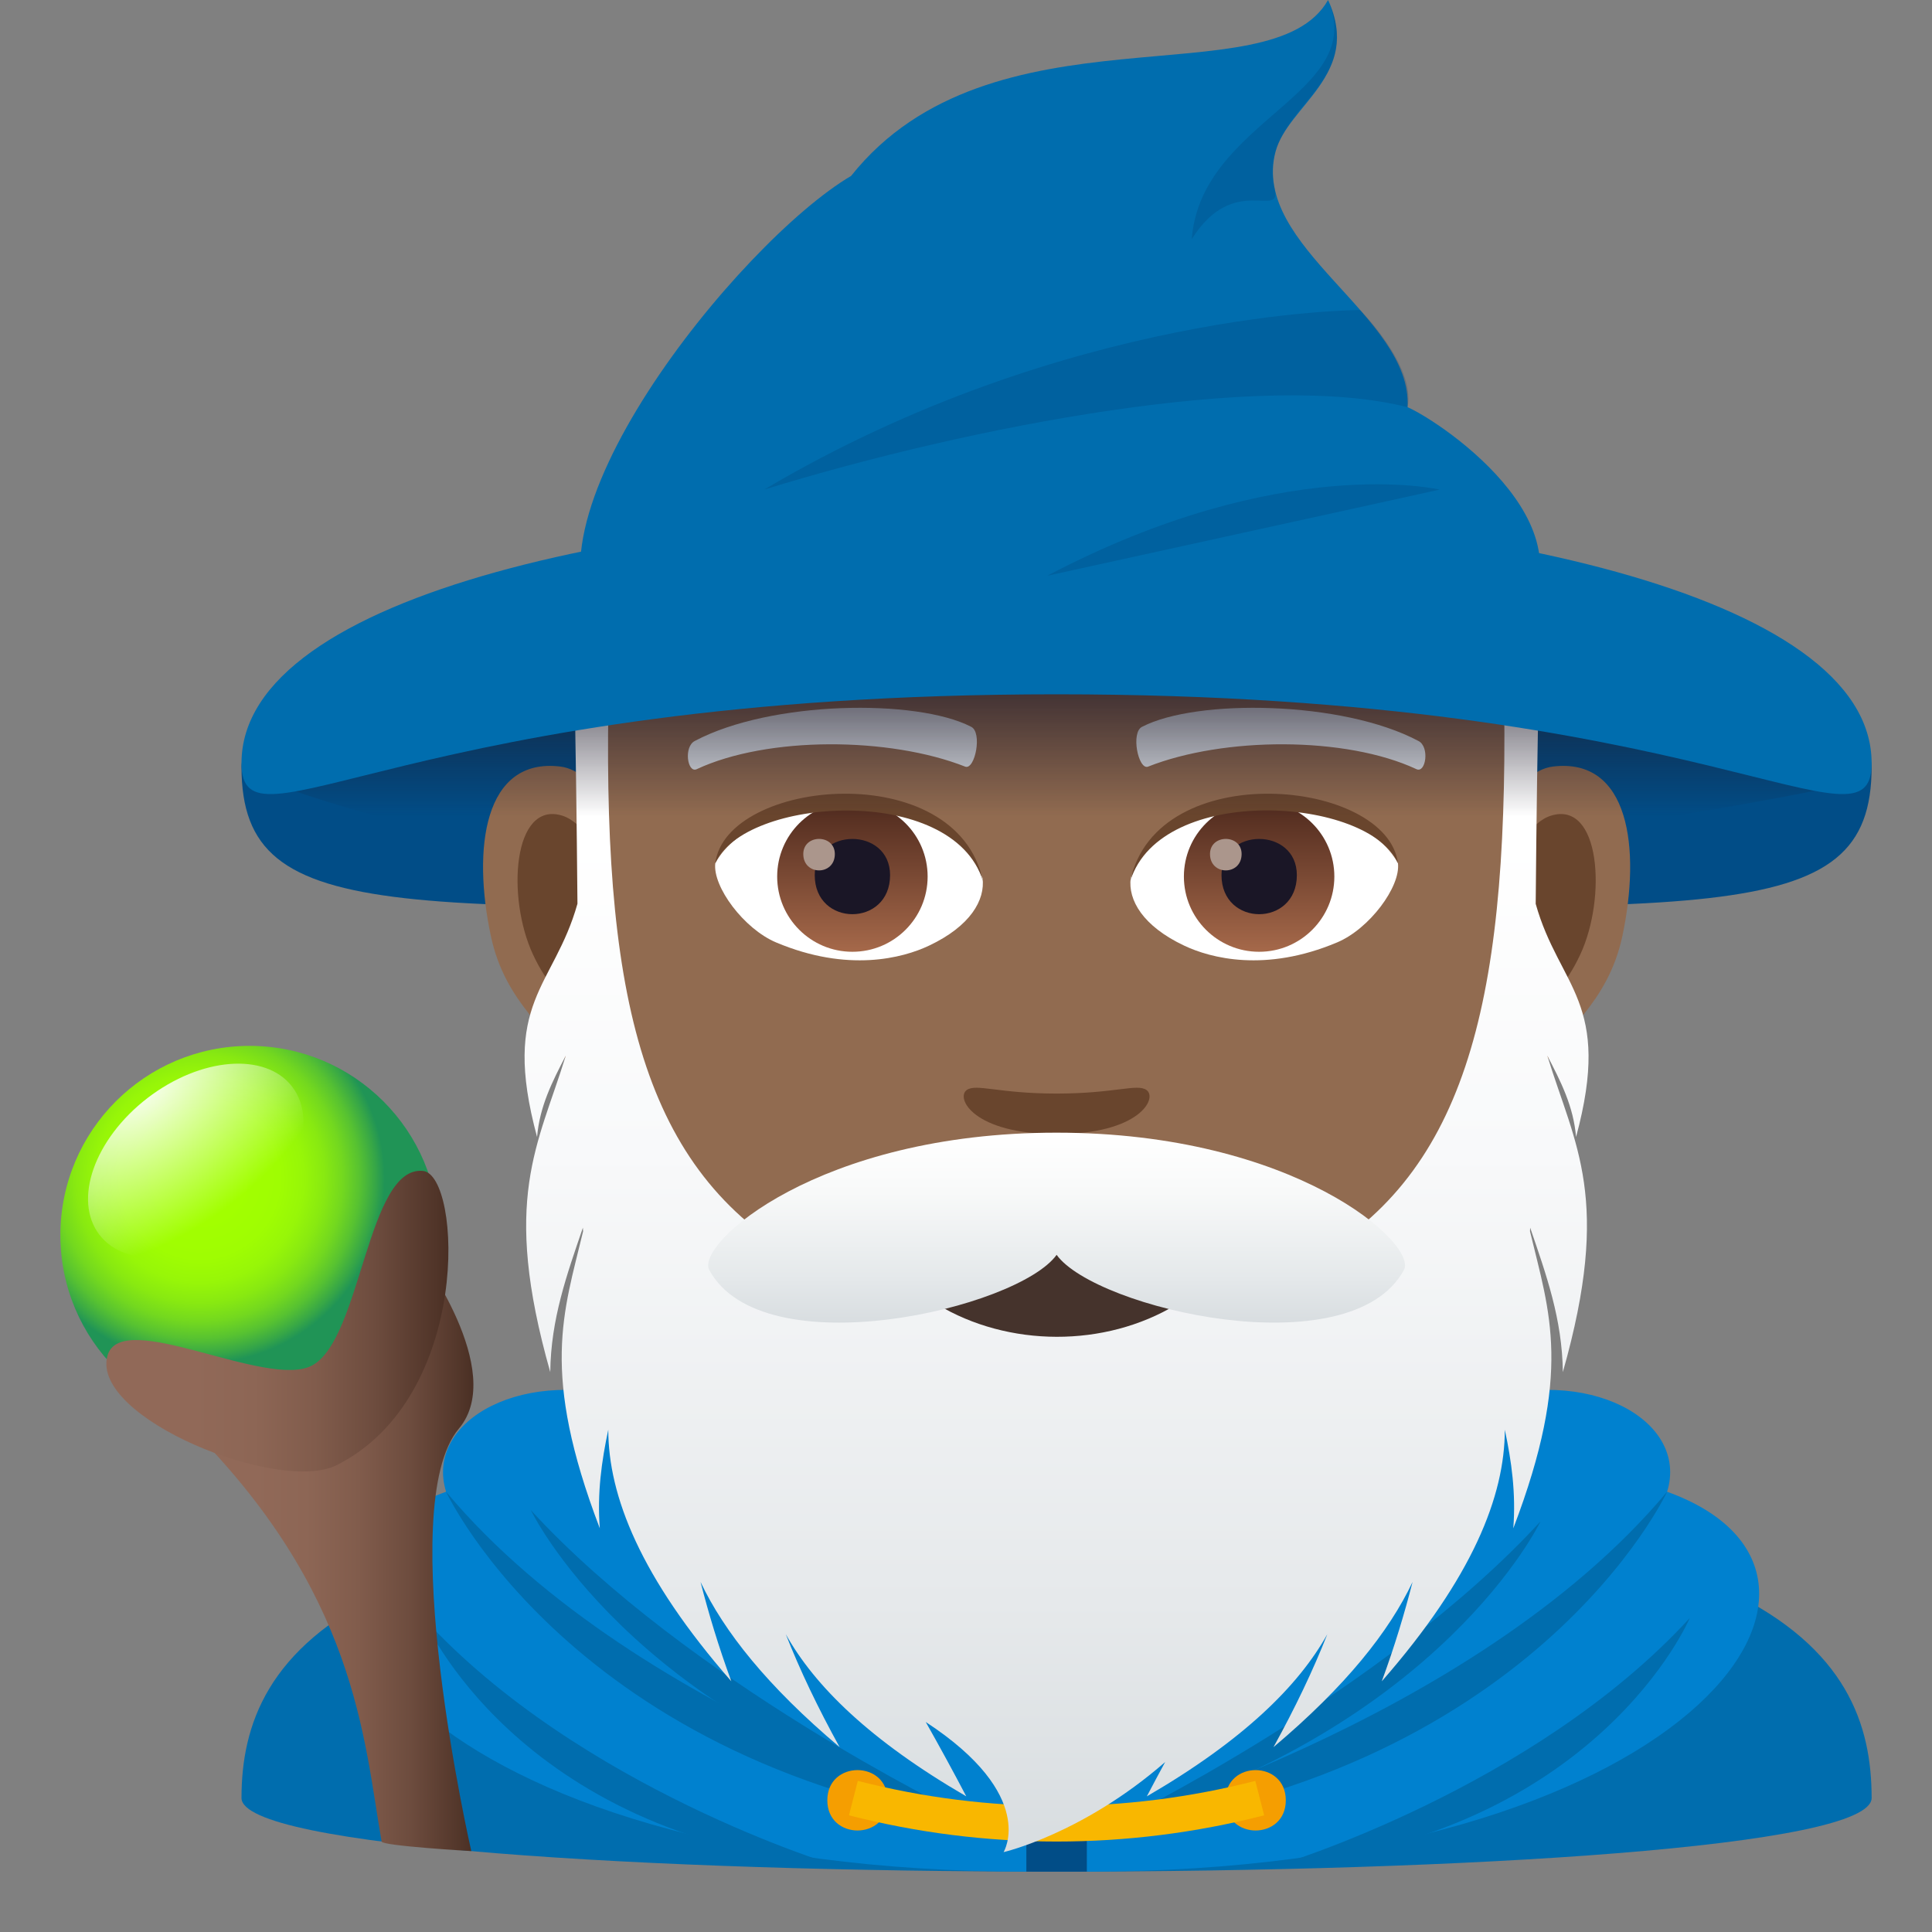 <?xml version="1.0" encoding="utf-8"?>
<!-- Generator: Adobe Illustrator 15.0.0, SVG Export Plug-In . SVG Version: 6.00 Build 0)  -->
<!DOCTYPE svg PUBLIC "-//W3C//DTD SVG 1.1//EN" "http://www.w3.org/Graphics/SVG/1.1/DTD/svg11.dtd">
<svg version="1.1" id="Layer_1" xmlns:x="http://ns.adobe.com/Extensibility/1.0/" xmlns:i="http://ns.adobe.com/AdobeIllustrator/10.0/" xmlns:graph="http://ns.adobe.com/Graphs/1.0/"
	 xmlns="http://www.w3.org/2000/svg" xmlns:xlink="http://www.w3.org/1999/xlink" xmlns:a="http://ns.adobe.com/AdobeSVGViewerExtensions/3.0/"
	 x="0px" y="0px" width="64px" height="64px" viewBox="0 0 64 64" enable-background="new 0 0 64 64" xml:space="preserve">
<rect x="0" y="0" width="64" height="64" fill="#808080" stroke="none"/>
<path fill="#006DAE" d="M12.785,52.718c2.703-1.289,13.985-4.544,13.985-4.544l16.438-0.036c0,0,11.381,3.283,14.065,4.576
	C61.18,54.587,62,57.144,62,59.56c0,3.254-54,3.254-54,0C8,57.14,8.871,54.583,12.785,52.718z"/>
<path fill="#0081CF" d="M21.106,46.443c-3.673-1.246-7.065,0.592-6.329,2.973C7.059,52.197,14.184,62,34.001,62v-5.518
	C26.655,52.691,21.106,46.443,21.106,46.443z"/>
<path fill="#006DAE" d="M14.027,53.6c0,0,3.031,7.176,13.657,8.197C27.685,61.797,19.215,59.256,14.027,53.6z"/>
<path fill="#006DAE" d="M17.585,50.025c0,0,3.25,6.83,14.125,10C31.71,60.025,22.772,55.682,17.585,50.025z"/>
<path fill="#006DAE" d="M14.777,49.416c0,0,4.438,9.578,19.224,11.221C34.001,60.637,21.199,57.104,14.777,49.416z"/>
<path fill="#0081CF" d="M48.896,46.443c3.673-1.246,7.065,0.592,6.329,2.973C62.943,52.197,55.818,62,36.001,62v-5.518
	C43.347,52.691,48.896,46.443,48.896,46.443z"/>
<path fill="#006DAE" d="M55.975,53.6c0,0-3.031,7.176-13.657,8.197C42.317,61.797,50.787,59.256,55.975,53.6z"/>
<path fill="#006DAE" d="M51.031,50.398c0,0-3.25,6.828-14.125,10C36.906,60.398,45.844,56.055,51.031,50.398z"/>
<path fill="#006DAE" d="M55.225,49.416c0,0-4.438,9.578-19.224,11.221C36.001,60.637,48.803,57.104,55.225,49.416z"/>
<path fill="#014D87" d="M34.001,56.482V62h2v-5.518H34.001z"/>
<path fill="#F59E01" d="M29.406,59.637c0,1.334-2,1.334-2,0S29.406,58.303,29.406,59.637z"/>
<path fill="#F59E01" d="M42.594,59.637c0,1.334-2,1.334-2,0S42.594,58.303,42.594,59.637z"/>
<path fill="#F9B700" d="M41.877,60.135c-4.512,1.158-9.242,1.158-13.754,0c0.098-0.379,0.195-0.76,0.293-1.141
	c4.32,1.109,8.848,1.109,13.168,0C41.682,59.375,41.779,59.756,41.877,60.135z"/>
<radialGradient id="SVGID_1_" cx="6.615" cy="39.046" r="6.13" gradientUnits="userSpaceOnUse">
	<stop  offset="0.23" style="stop-color:#A2FF00"/>
	<stop  offset="0.432" style="stop-color:#9FFD02"/>
	<stop  offset="0.563" style="stop-color:#97F608"/>
	<stop  offset="0.674" style="stop-color:#88E911"/>
	<stop  offset="0.774" style="stop-color:#73D81F"/>
	<stop  offset="0.866" style="stop-color:#57C231"/>
	<stop  offset="0.951" style="stop-color:#36A647"/>
	<stop  offset="1" style="stop-color:#209456"/>
	<a:midPointStop  offset="0.23" style="stop-color:#A2FF00"/>
	<a:midPointStop  offset="0.787" style="stop-color:#A2FF00"/>
	<a:midPointStop  offset="1" style="stop-color:#209456"/>
</radialGradient>
<path fill="url(#SVGID_1_)" d="M8.269,34.646C4.81,34.646,2,37.453,2,40.918c0,3.463,2.81,6.266,6.269,6.266
	s6.269-2.803,6.269-6.266C14.537,37.453,11.728,34.646,8.269,34.646z"/>
<radialGradient id="SVGID_2_" cx="558.221" cy="61.324" r="8.631" gradientTransform="matrix(0.358 0.465 -0.715 0.551 -151.418 -257.493)" gradientUnits="userSpaceOnUse">
	<stop  offset="0" style="stop-color:#FFFFFF"/>
	<stop  offset="1" style="stop-color:#FFFFFF;stop-opacity:0"/>
	<a:midPointStop  offset="0" style="stop-color:#FFFFFF"/>
	<a:midPointStop  offset="0.551" style="stop-color:#FFFFFF"/>
	<a:midPointStop  offset="1" style="stop-color:#FFFFFF;stop-opacity:0"/>
</radialGradient>
<path fill="url(#SVGID_2_)" d="M8.081,40.525c-1.761,1.357-3.904,1.527-4.785,0.381c-0.884-1.146-0.172-3.174,1.589-4.531
	c1.763-1.355,3.906-1.527,4.79-0.381C10.559,37.143,9.845,39.172,8.081,40.525z"/>
<linearGradient id="SVGID_3_" gradientUnits="userSpaceOnUse" x1="5.95" y1="51.413" x2="15.682" y2="51.413">
	<stop  offset="0.255" style="stop-color:#916958"/>
	<stop  offset="0.432" style="stop-color:#8D6655"/>
	<stop  offset="0.609" style="stop-color:#815C4C"/>
	<stop  offset="0.786" style="stop-color:#6D4C3E"/>
	<stop  offset="0.962" style="stop-color:#513529"/>
	<stop  offset="1" style="stop-color:#4A2F24"/>
	<a:midPointStop  offset="0.255" style="stop-color:#916958"/>
	<a:midPointStop  offset="0.707" style="stop-color:#916958"/>
	<a:midPointStop  offset="1" style="stop-color:#4A2F24"/>
</linearGradient>
<path fill="url(#SVGID_3_)" d="M13.878,41.506c0,0,2.925,3.914,1.326,5.814c-2.199,2.605,0.408,14,0.408,14
	s-2.945-0.171-2.971-0.316c-0.597-3.42-0.823-8.281-6.488-13.865C4.451,45.463,13.984,46.75,13.878,41.506z"/>
<linearGradient id="SVGID_4_" gradientUnits="userSpaceOnUse" x1="3.523" y1="43.764" x2="14.854" y2="43.764">
	<stop  offset="0.255" style="stop-color:#916958"/>
	<stop  offset="0.432" style="stop-color:#8D6655"/>
	<stop  offset="0.609" style="stop-color:#815C4C"/>
	<stop  offset="0.786" style="stop-color:#6D4C3E"/>
	<stop  offset="0.962" style="stop-color:#513529"/>
	<stop  offset="1" style="stop-color:#4A2F24"/>
	<a:midPointStop  offset="0.255" style="stop-color:#916958"/>
	<a:midPointStop  offset="0.707" style="stop-color:#916958"/>
	<a:midPointStop  offset="1" style="stop-color:#4A2F24"/>
</linearGradient>
<path fill="url(#SVGID_4_)" d="M14.016,38.789c1.271,0.141,1.632,7.486-2.864,9.746C9.25,49.49,3.018,46.98,3.556,44.922
	c0.435-1.643,5.303,1.123,6.794,0.305C11.973,44.334,12.173,38.592,14.016,38.789z"/>
<path fill="#014D87" d="M62,25.402c0,5.486-5.424,4.588-27,4.588S8,30.889,8,25.402C8,19.91,62,19.91,62,25.402z"/>
<path id="Path_2022_" fill="#916B50" d="M51.442,25.393c-2.545,0.307-4.383,8.814-2.781,11.061c0.225,0.313,1.535,0.814,2.508-1.168
	c0.539-1.098,2.092-2.014,2.574-4.277C54.36,28.107,53.976,25.086,51.442,25.393z"/>
<path id="Path_2021_" fill="#916B50" d="M18.562,25.393c2.545,0.307,4.383,8.814,2.781,11.061c-0.225,0.313-1.535,0.814-2.51-1.168
	c-0.537-1.098-2.092-2.014-2.572-4.277C15.642,28.107,16.028,25.086,18.562,25.393z"/>
<path id="Path_2020_" fill="#69452D" d="M51.374,27.021c-0.664,0.209-1.389,1.221-1.781,2.898c2.32-0.498,1.74,3.361-0.277,3.434
	c0.02,0.389,0.045,0.787,0.094,1.207c0.971-1.408,1.959-0.844,2.938-2.939C53.228,29.732,53.019,26.508,51.374,27.021z"/>
<path id="Path_2019_" fill="#69452D" d="M20.411,29.916c-0.395-1.676-1.117-2.686-1.781-2.895c-1.643-0.514-1.855,2.711-0.973,4.6
	c0.979,2.096,1.967,1.531,2.939,2.939c0.047-0.42,0.074-0.82,0.09-1.209C18.69,33.258,18.118,29.445,20.411,29.916z"/>
<path id="Path_2018_" fill="#916B50" d="M35.001,9.033c-11.027,0-16.34,8.328-15.676,19.908c0.133,2.33,1.582,9.93,2.947,12.656
	c1.398,2.789,6.074,7.09,8.938,7.98c1.811,0.561,5.773,0.561,7.582,0c2.865-0.891,7.543-5.191,8.939-7.98
	c1.369-2.727,2.814-10.324,2.945-12.656C51.345,17.361,46.032,9.033,35.001,9.033z"/>
<path id="Path_2017_" fill="#E6EBEF" d="M46.983,24.543c-2.521-1.336-7.348-1.4-9.146-0.469c-0.387,0.178-0.131,1.441,0.193,1.322
	c2.504-0.99,6.547-1.012,8.893,0.084C47.235,25.623,47.366,24.729,46.983,24.543z"/>
<path id="Path_2016_" fill="#E6EBEF" d="M23.021,24.543c2.521-1.336,7.346-1.4,9.146-0.469c0.385,0.178,0.131,1.441-0.193,1.322
	c-2.51-0.99-6.547-1.012-8.895,0.084C22.769,25.623,22.64,24.729,23.021,24.543z"/>
<path id="Path_2015_" fill="#FFFFFF" d="M32.548,29.084c0.094,0.73-0.402,1.594-1.773,2.242c-0.871,0.412-2.686,0.896-5.066-0.107
	c-1.066-0.449-2.107-1.848-2.014-2.623C24.985,26.166,31.339,25.811,32.548,29.084z"/>
<linearGradient id="Oval_1_" gradientUnits="userSpaceOnUse" x1="-424.125" y1="477.466" x2="-424.125" y2="478.225" gradientTransform="matrix(6.57 0 0 -6.57 2814.78 3168.528)">
	<stop  offset="0" style="stop-color:#A6694A"/>
	<stop  offset="1" style="stop-color:#4F2A1E"/>
	<a:midPointStop  offset="0" style="stop-color:#A6694A"/>
	<a:midPointStop  offset="0.5" style="stop-color:#A6694A"/>
	<a:midPointStop  offset="1" style="stop-color:#4F2A1E"/>
</linearGradient>
<circle id="Oval_262_" fill="url(#Oval_1_)" cx="28.237" cy="29.037" r="2.492"/>
<path id="Path_2014_" fill="#1A1626" d="M26.989,28.99c0,1.725,2.496,1.725,2.496,0C29.485,27.391,26.989,27.391,26.989,28.99z"/>
<path id="Path_2013_" fill="#AB968C" d="M26.61,28.291c0,0.723,1.045,0.723,1.045,0C27.655,27.623,26.61,27.623,26.61,28.291z"/>
<path id="Path_2012_" fill="#69452D" d="M32.56,29.18c-1.014-3.25-7.926-2.77-8.865-0.584C24.042,25.797,31.696,25.057,32.56,29.18z
	"/>
<path id="Path_2011_" fill="#FFFFFF" d="M37.456,29.084c-0.094,0.73,0.4,1.594,1.773,2.242c0.871,0.412,2.684,0.896,5.064-0.107
	c1.07-0.449,2.109-1.848,2.016-2.623C45.019,26.166,38.663,25.811,37.456,29.084z"/>
<linearGradient id="Oval_2_" gradientUnits="userSpaceOnUse" x1="-424.773" y1="477.466" x2="-424.773" y2="478.225" gradientTransform="matrix(6.57 0 0 -6.57 2832.511 3168.528)">
	<stop  offset="0" style="stop-color:#A6694A"/>
	<stop  offset="1" style="stop-color:#4F2A1E"/>
	<a:midPointStop  offset="0" style="stop-color:#A6694A"/>
	<a:midPointStop  offset="0.5" style="stop-color:#A6694A"/>
	<a:midPointStop  offset="1" style="stop-color:#4F2A1E"/>
</linearGradient>
<circle id="Oval_261_" fill="url(#Oval_2_)" cx="41.71" cy="29.037" r="2.492"/>
<path id="Path_2010_" fill="#1A1626" d="M40.464,28.99c0,1.725,2.496,1.725,2.496,0C42.96,27.391,40.464,27.391,40.464,28.99z"/>
<path id="Path_2009_" fill="#AB968C" d="M40.083,28.291c0,0.723,1.047,0.723,1.047,0C41.13,27.623,40.083,27.623,40.083,28.291z"/>
<path id="Path_2008_" fill="#69452D" d="M37.444,29.18c1.012-3.248,7.92-2.783,8.865-0.584
	C45.958,25.797,38.308,25.057,37.444,29.18z"/>
<path id="Path_2007_" fill="#69452D" d="M37.978,36.107c-0.314-0.219-1.053,0.119-2.977,0.119c-1.92,0-2.66-0.338-2.975-0.119
	c-0.377,0.266,0.223,1.461,2.975,1.461C37.755,37.568,38.356,36.373,37.978,36.107z"/>
<linearGradient id="SVGID_5_" gradientUnits="userSpaceOnUse" x1="35" y1="61.353" x2="35" y2="21.426">
	<stop  offset="0" style="stop-color:#D8DDE0"/>
	<stop  offset="0.208" style="stop-color:#E6E9EB"/>
	<stop  offset="0.581" style="stop-color:#F8F9FA"/>
	<stop  offset="0.842" style="stop-color:#FFFFFF"/>
	<a:midPointStop  offset="0" style="stop-color:#D8DDE0"/>
	<a:midPointStop  offset="0.37" style="stop-color:#D8DDE0"/>
	<a:midPointStop  offset="0.842" style="stop-color:#FFFFFF"/>
</linearGradient>
<path fill="url(#SVGID_5_)" d="M52.209,37.664c1.215-4.49-0.554-4.939-1.337-7.723c0.023-2.645,0.057-5.506,0.13-8.516H49.79v0.002
	c0.306,10.658-0.852,16.695-5.611,19.859H25.821c-4.839-3.217-5.977-9.137-5.618-19.859H19c0.073,3.008,0.105,5.867,0.129,8.51
	c-0.783,2.787-2.553,3.234-1.338,7.727c0.086-1.023,0.51-1.844,0.953-2.699c-0.92,2.994-2.148,4.736-0.516,10.488
	c0.02-1.762,0.551-3.232,1.081-4.785c0.002,0.043,0.005,0.08,0.007,0.121c-0.646,2.699-1.424,4.658,0.553,9.838
	c-0.09-1.166,0.059-2.221,0.281-3.266c0.002,2.189,1.061,4.887,4.076,8.334c-0.426-1.158-0.75-2.24-1.02-3.291
	c0.775,1.637,2.209,3.449,4.607,5.471c-0.723-1.311-1.313-2.545-1.783-3.74c0.957,1.715,2.785,3.516,5.979,5.371
	c-0.451-0.859-0.899-1.678-1.343-2.463c3.729,2.439,2.579,4.311,2.579,4.311s2.613-0.598,5.352-2.984
	c-0.201,0.371-0.404,0.748-0.607,1.137c3.193-1.855,5.021-3.656,5.979-5.371c-0.471,1.195-1.061,2.43-1.783,3.74
	c2.398-2.021,3.832-3.834,4.607-5.471c-0.27,1.051-0.594,2.133-1.02,3.291c3.016-3.447,4.074-6.145,4.076-8.334
	c0.223,1.045,0.371,2.1,0.281,3.266c1.977-5.18,1.198-7.139,0.553-9.84c0.002-0.041,0.004-0.078,0.006-0.119
	c0.53,1.553,1.063,3.023,1.082,4.785c1.633-5.752,0.404-7.494-0.516-10.488C51.699,35.82,52.123,36.641,52.209,37.664z"/>
<path fill="#45332C" d="M28.354,40.01c2.169,5.672,11.12,5.723,13.296,0H28.354z"/>
<linearGradient id="SVGID_6_" gradientUnits="userSpaceOnUse" x1="91.001" y1="-123.814" x2="91.001" y2="-117.522" gradientTransform="matrix(1 0 0 -1 -56 -80)">
	<stop  offset="0" style="stop-color:#D8DDE0"/>
	<stop  offset="0.227" style="stop-color:#E4E8EA"/>
	<stop  offset="0.686" style="stop-color:#F8F9F9"/>
	<stop  offset="1" style="stop-color:#FFFFFF"/>
	<a:midPointStop  offset="0" style="stop-color:#D8DDE0"/>
	<a:midPointStop  offset="0.5" style="stop-color:#D8DDE0"/>
	<a:midPointStop  offset="0.227" style="stop-color:#E4E8EA"/>
	<a:midPointStop  offset="0.5" style="stop-color:#E4E8EA"/>
	<a:midPointStop  offset="0.686" style="stop-color:#F8F9F9"/>
	<a:midPointStop  offset="0.5" style="stop-color:#F8F9F9"/>
	<a:midPointStop  offset="1" style="stop-color:#FFFFFF"/>
</linearGradient>
<path fill="url(#SVGID_6_)" d="M35,37.521c-7.89-0.002-11.976,3.691-11.504,4.551c1.77,3.252,10.229,1.277,11.506-0.504
	c1.279,1.783,9.733,3.754,11.504,0.504C46.978,41.213,42.892,37.521,35,37.521z"/>
<linearGradient id="SVGID_7_" gradientUnits="userSpaceOnUse" x1="34.992" y1="28.963" x2="34.992" y2="22.09">
	<stop  offset="0.279" style="stop-color:#1A1626;stop-opacity:0"/>
	<stop  offset="1" style="stop-color:#1A1626;stop-opacity:0.8"/>
	<a:midPointStop  offset="0.279" style="stop-color:#1A1626;stop-opacity:0"/>
	<a:midPointStop  offset="0.672" style="stop-color:#1A1626;stop-opacity:0"/>
	<a:midPointStop  offset="1" style="stop-color:#1A1626;stop-opacity:0.8"/>
</linearGradient>
<path fill="url(#SVGID_7_)" d="M60.391,26.141c-13.846,2.795-37.912,4.621-50.797,0.004C18.479,21.738,46.273,19.824,60.391,26.141z
	"/>
<path fill="#006DAE" d="M62,25.281C62,28.533,56.576,23,35,23c-21.574,0-27,5.533-27,2.281C8,14.025,62,14.025,62,25.281z"/>
<path fill="#006DAE" d="M46.627,13.488c0.164-3.02-5.205-5.309-4.373-8.465c0.402-1.527,2.871-2.553,1.74-5.023
	c-1.869,3.305-11.16,0-15.801,5.828C24.48,8.014,16.678,17.65,20.039,21.01c7.066-1.203,21.148-1.686,29.934,0
	C53.264,17.719,47.813,14.012,46.627,13.488z"/>
<path opacity="0.2" fill="#013366" enable-background="new    " d="M43.994,0c1.334,3.121-4.213,3.961-4.516,7.922
	c1.396-2.223,2.99-0.629,2.746-1.678C41.625,3.574,45.344,2.996,43.994,0z"/>
<path opacity="0.2" fill="#013366" enable-background="new    " d="M45.055,10.27c0,0-9.701,0-19.742,5.949
	c6.965-2.145,16.574-3.945,21.314-2.729C46.906,12.121,45.055,10.27,45.055,10.27z"/>
<path opacity="0.2" fill="#013366" enable-background="new    " d="M47.688,16.219c0,0-3.441,0.762-13,2.855
	C42.469,14.98,47.688,16.219,47.688,16.219z"/>
</svg>
